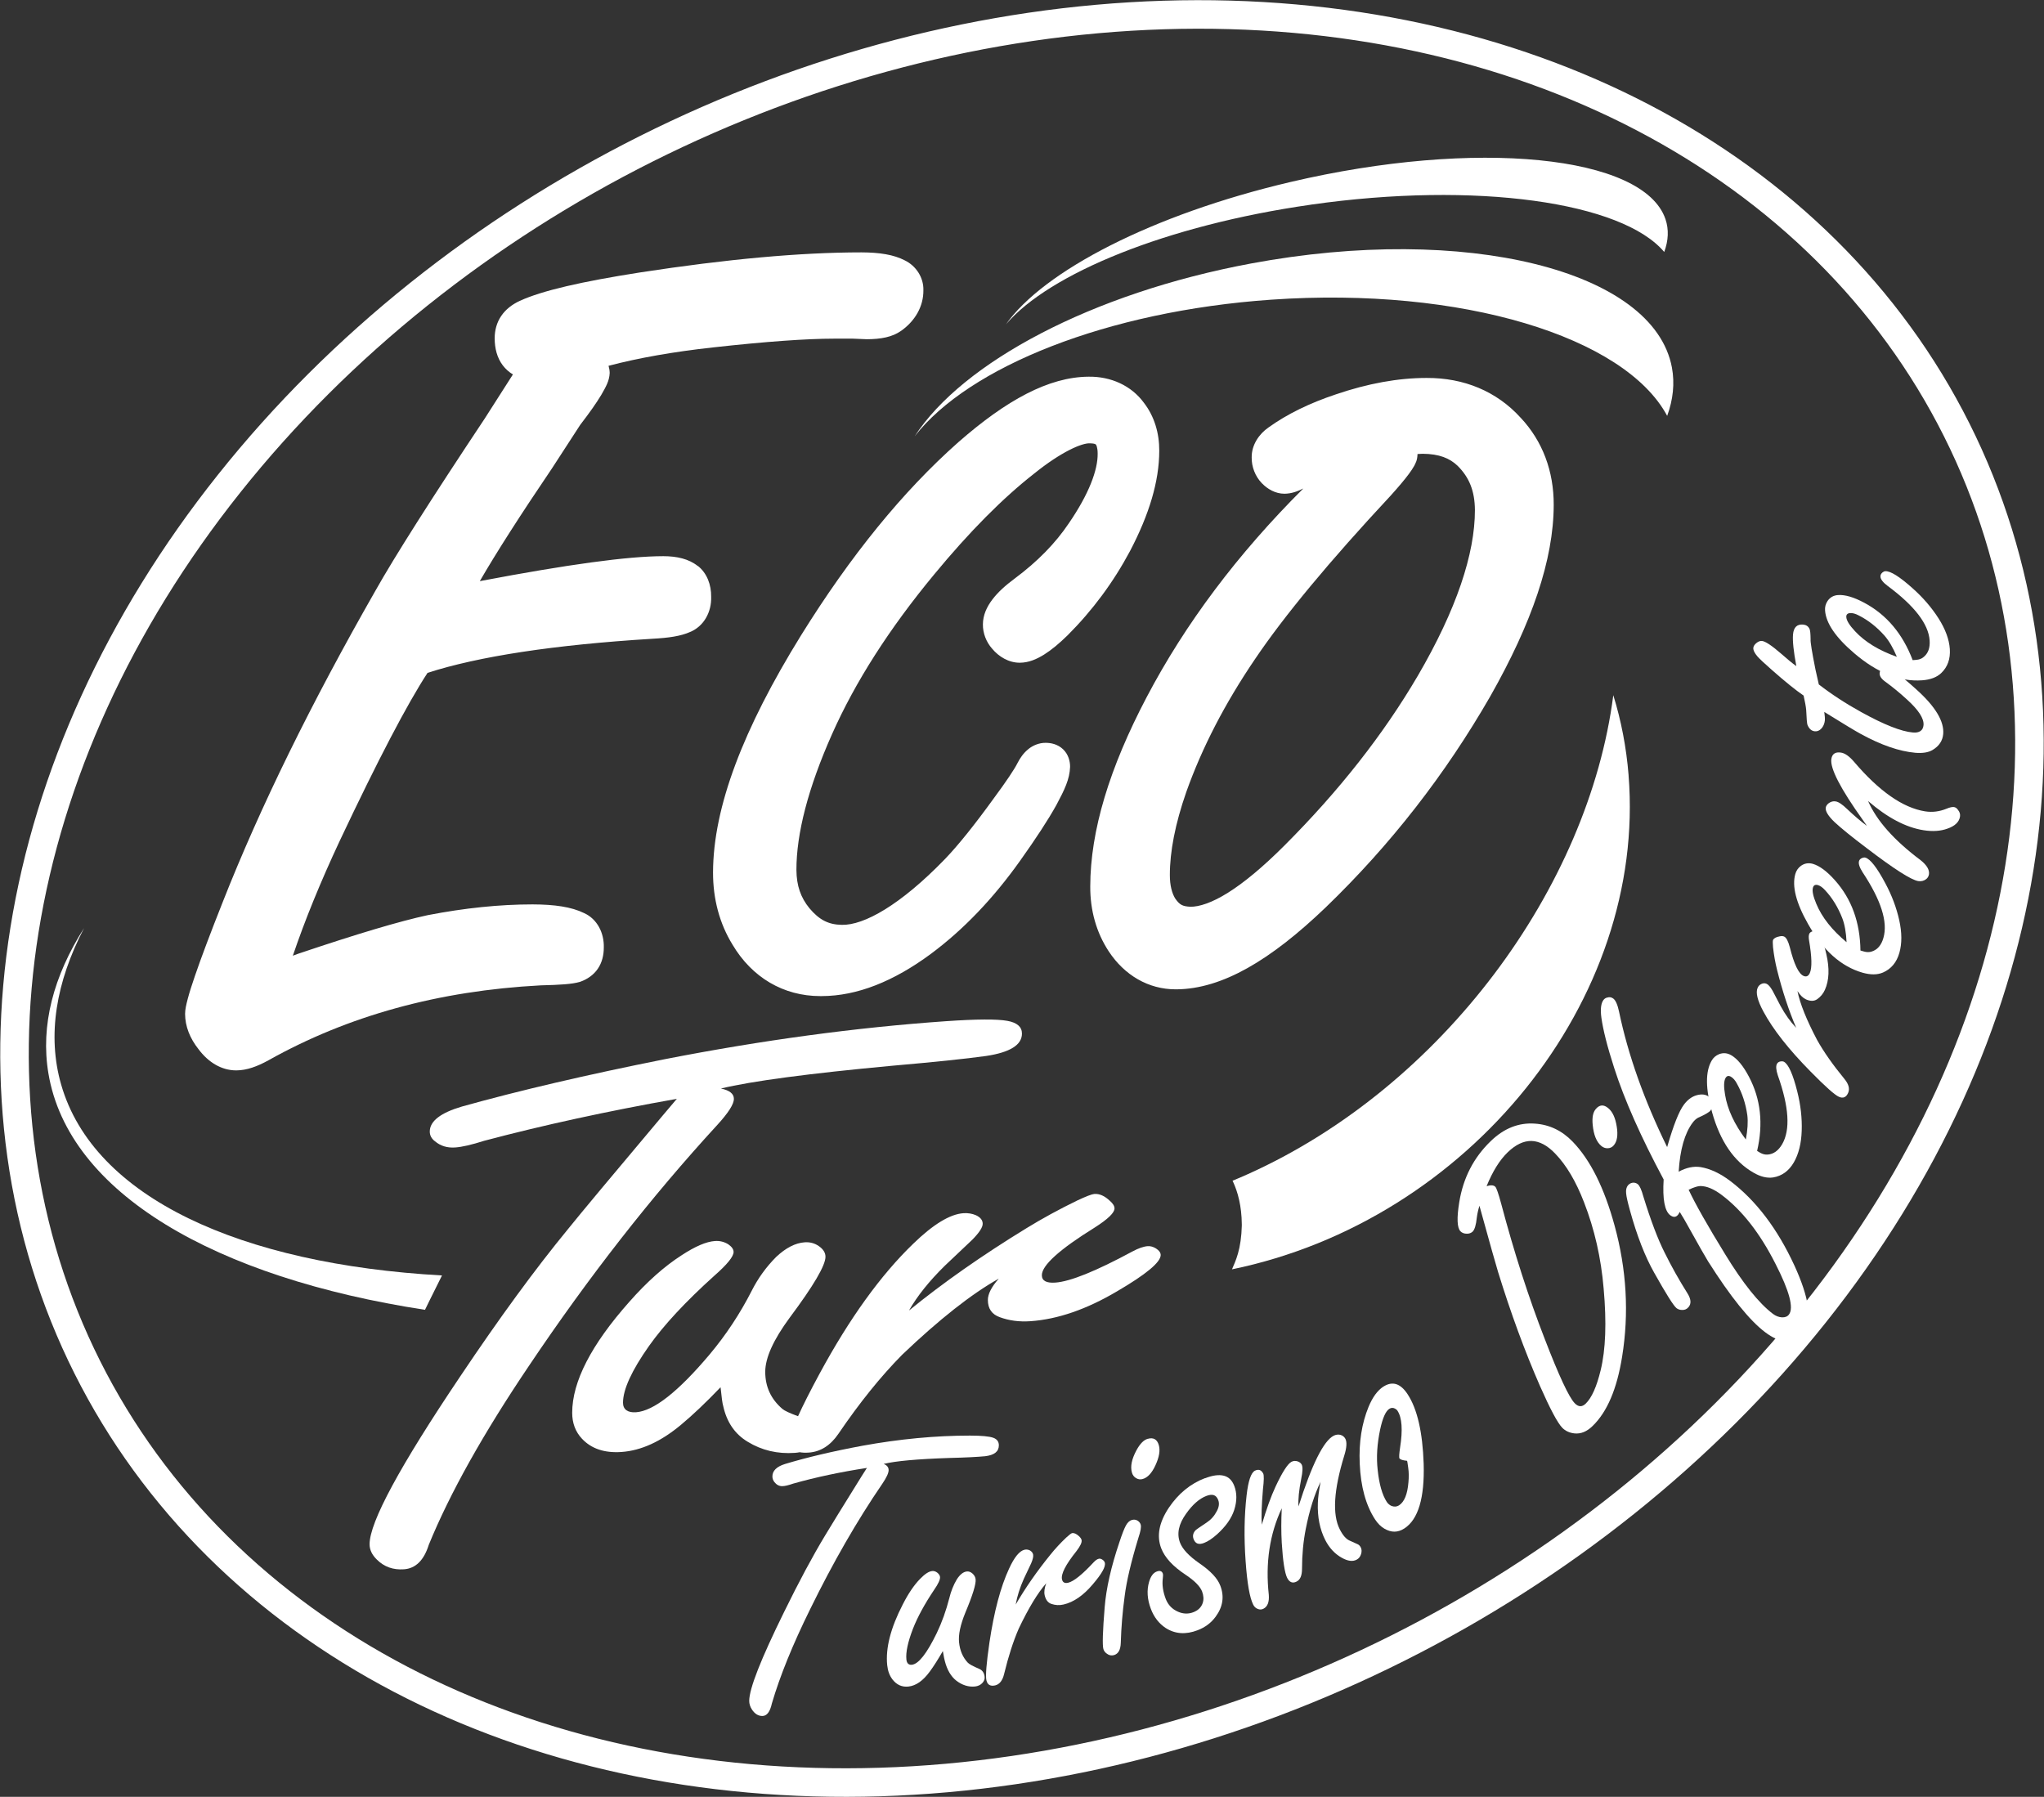 <?xml version="1.0" encoding="UTF-8"?>
<svg id="Layer_2" data-name="Layer 2" xmlns="http://www.w3.org/2000/svg" viewBox="0 0 572.81 503.57">
  <rect x="0" y="0" width="572.81" height="503.57" fill="#333333" stroke="none"/>
  <defs>
    <style>
      .cls-1 {
        fill: #fff;
        fill-rule: evenodd;
      }

      .cls-2 {
        fill: none;
        stroke: #fff;
        stroke-miterlimit: 22.93;
        stroke-width: 8px;
      }
    </style>
  </defs>
  <g id="Capa_1" data-name="Capa 1">
    <g>
      <ellipse class="cls-2" cx="286.4" cy="251.79" rx="293.03" ry="235.01" transform="translate(-82.48 155.1) rotate(-26.63)"/>
      <path class="cls-1" d="m397.29,189.45c-9.6,16.37-22.05,32.22-37.38,47.55-5.97,5.97-11.28,10.37-15.77,13.18-4.49,2.83-8.11,3.97-10.55,3.94-2.25-.12-3.02-.55-4.27-2.34-.89-1.48-1.48-3.61-1.48-6.58,0-6.51,1.48-14.28,4.6-23.23,4.4-12.39,10.82-24.83,19.29-37.29,8.12-12.04,20.81-27.35,38-45.79,2.22-2.47,3.88-4.43,5.08-6.05.61-.82,1.09-1.54,1.52-2.3.38-.8.84-1.46.91-3.16,0-.05,0-.1,0-.14l1.46-.07c4.62.04,7.56,1.24,9.79,3.38,3.23,3.22,4.8,7,4.84,12.38.02,12.24-5.16,27.88-16.03,46.51h0Zm28.84-72.39c-6.68-7.37-15.86-11.19-26.33-11.14-8.02,0-16.49,1.56-25.4,4.59-7.37,2.45-13.69,5.53-18.92,9.29-2.67,1.84-4.76,4.94-4.71,8.41-.04,2.6.99,5.27,2.79,7.15l.04.05.07.06c1.54,1.58,3.72,2.9,6.31,2.9,1.97-.04,3.56-.62,5.26-1.47-18.42,18.37-33.07,37.87-43.9,58.48-10.41,19.79-15.8,37.43-15.81,53.11-.02,6.68,1.71,12.85,5.18,18.13,4.41,6.7,11.13,10.64,18.73,10.64h.27c12.81-.1,26.39-8.18,41.83-22.99,18.12-17.48,33.49-37.2,46.1-59.14,11.67-20.58,17.74-38.3,17.77-53.61.03-9.45-3.11-17.9-9.28-24.47h0Zm-133.11,91.12c1.49,0,3.37.36,4.89,1.8,1.52,1.44,1.99,3.43,1.97,4.94-.11,3.43-1.54,6.39-3.83,10.67-2.33,4.2-5.71,9.36-10.15,15.6-7.53,10.6-15.88,19.34-25.09,26.18-10.36,7.64-20.56,11.77-30.57,11.79-.12,0-.22,0-.35,0-10.35,0-19.16-5.23-24.61-14.42-3.66-5.95-5.47-12.82-5.46-20.25.05-18.32,8.46-40.25,24.68-66.46,13.83-22.25,28.48-40.3,44.04-54.08,13.49-11.82,25.35-18.3,36.52-18.38,6.25-.09,11.99,2.49,15.52,7.33,2.9,3.76,4.31,8.44,4.29,13.43-.01,8.58-2.84,17.87-8.16,28.04-4.67,8.77-10.51,16.66-17.51,23.66-2.35,2.3-4.5,4.1-6.62,5.43-2.12,1.3-4.24,2.24-6.74,2.27-3.15.03-5.96-1.71-7.81-3.94-1.63-1.83-2.61-4.33-2.58-6.8.01-2.65,1.13-4.98,2.67-7,1.56-2.05,3.64-3.92,6.24-5.85,6.43-4.78,11.45-9.94,15.16-15.47,5.67-8.26,8.14-14.97,8.09-19.51,0-1.86-.44-2.54-.49-2.56-.08-.06-.21-.32-1.61-.36-2.28-.15-8.15,2.39-15.74,8.52-8.71,6.81-18.06,16.21-27.97,28.22-12.61,15.23-22.13,30.15-28.61,44.72-6.77,15.21-10.01,27.99-10,38.09.03,4.44,1.21,7.77,3.64,10.74,2.82,3.36,5.45,4.6,9.06,4.66,6.21.17,16.47-5.55,28.97-18.48,3.62-3.77,8.21-9.46,13.67-17.02,3.54-4.77,5.81-8.21,6.59-9.79.76-1.48,1.67-2.8,2.98-3.89,1.28-1.09,3.1-1.85,4.93-1.83h0Zm-97.45-49.53c-2.54-2.03-5.85-2.77-9.68-2.78-9.98.01-26.88,2.34-51.18,6.95l-.25.05c4.54-7.86,11.31-18.45,20.26-31.66l7.88-12.14c2.57-3.34,4.52-6.1,5.89-8.38,1.35-2.37,2.27-3.94,2.37-6.17-.02-.71-.13-1.37-.32-2,8.35-2.2,18.13-3.93,29.32-5.16,14.83-1.64,26.16-2.45,33.84-2.45h5.34c2.31.1,3.43.16,3.87.16,3.93-.02,7.15-.58,9.69-2.4,3.86-2.76,6.22-6.82,6.17-11.33.1-3.52-2.03-6.82-5.2-8.36-3.14-1.63-7.11-2.23-12.15-2.25-17.09,0-37.77,1.89-62.09,5.63-16.35,2.56-27.37,5.08-33.67,7.96-2.15,1-3.95,2.39-5.19,4.22-1.25,1.82-1.85,4.02-1.84,6.28,0,2.81.67,5.45,2.25,7.55.79,1.04,1.75,1.9,2.86,2.57-2.57,4.06-5.2,8.18-7.91,12.38-15.01,22.57-25.21,38.62-30.66,48.3-18.01,31.53-32.26,60.57-42.74,87.15-3.46,8.73-6.06,15.63-7.81,20.75-.88,2.56-1.55,4.67-2,6.38-.45,1.73-.73,2.94-.75,4.22,0,3.53,1.38,6.93,3.78,9.94,2.67,3.59,6.37,5.92,10.53,5.92h.07c2.89-.02,5.82-1.07,9.04-2.86,22.25-12.46,47.61-19.46,76.24-20.97,5.45-.14,8.71-.32,10.93-.96l.07-.02.06-.02c1.99-.7,3.77-1.92,4.94-3.65,1.18-1.72,1.69-3.81,1.68-5.95.12-4.08-1.85-8-5.51-9.65-3.57-1.75-8.3-2.42-14.46-2.44-9.21,0-18.99,1.01-29.34,3.01-7.96,1.71-19.95,5.3-36.22,10.78h-.03s-.03.02-.03.02c-.52.19-1.03.38-1.55.57,3.37-9.94,7.73-20.63,13.08-32.06,10.76-22.81,19.05-38.63,24.67-47.21,14.34-4.62,35.39-7.85,62.98-9.55,4.6-.25,7.97-.73,10.58-1.9,3.87-1.58,6.06-5.61,5.92-9.86.04-3.38-1.16-6.62-3.72-8.65Z"/>
      <path class="cls-1" d="m356.34,83.98c53.33-3.69,99.02,10.42,110.87,32.57,1.66-4.55,2.15-9.1,1.33-13.54-5.08-27.3-57.88-40.36-117.93-29.17-44.75,8.33-80.89,27.78-94.29,48.44,15.16-19.45,53.83-35.1,100.02-38.3Z"/>
      <path class="cls-1" d="m367.26,57.37c46.52-6.65,87.41-.72,99.12,13.25,1.18-3.19,1.34-6.29.35-9.2-6.09-17.95-53.14-22.61-105.1-10.41-38.71,9.09-69.22,24.98-79.74,39.91,12.12-14.26,45.07-27.79,85.36-33.54Z"/>
      <path class="cls-1" d="m123.86,357.45c-56.45-3.16-97.61-21.8-106.72-53.48-3.97-13.79-1.46-28.72,6.42-43.88-8.57,13.47-12.24,27.26-10,40.7,5.6,33.6,46.81,57.3,105.54,66.29.43-.89.86-1.78,1.32-2.7,1.16-2.38,2.31-4.67,3.44-6.92Z"/>
      <path class="cls-1" d="m456.4,217.3c-.63-7.86-2.09-15.37-4.29-22.47-6.92,53.88-47.9,109.7-102.35,134.2-1.45.66-2.9,1.27-4.35,1.87.05.11.1.22.15.33l.03.06c1.26,2.73,2.37,6.63,2.41,11.82v.42c-.07,3.05-.49,5.76-1.07,7.76-.57,2.01-1.19,3.28-1.55,4.14l-.04.11-.06.13s-.02.04-.04.07c66.47-13.69,116.2-75.54,111.15-138.44Z"/>
      <path class="cls-1" d="m323.97,349.89c-.78-.48-1.55-.7-2.33-.65-1.16.08-2.62.59-4.37,1.53-10.17,5.49-17.36,8.39-21.52,8.68-2.52.18-3.78-.51-3.78-2.07,0-2.76,4.94-7.23,14.83-13.37,3.69-2.35,5.53-4.14,5.53-5.34,0-.68-.44-1.39-1.31-2.14-1.46-1.38-2.91-2.03-4.36-1.92-.68.05-2.29.67-4.81,1.85-5.04,2.45-9.79,5.04-14.25,7.78-12.42,7.61-23.37,15.29-32.87,23.04,2.33-4.08,5.67-8.25,10.03-12.54,4.75-4.51,7.32-6.95,7.72-7.31,1.93-1.97,2.91-3.45,2.91-4.46s-.63-1.81-1.89-2.4c-1.07-.46-2.23-.65-3.49-.57-3.79.26-8.49,3.12-14.11,8.58-9.11,8.79-17.84,20.91-26.19,36.33-2.65,4.9-4.66,8.89-6.07,11.99-2.31-.85-3.78-1.53-4.39-2.05-3.2-2.75-4.8-6.21-4.8-10.39,0-3.92,2.28-8.97,6.84-15.16,6.7-8.97,10.04-14.66,10.04-17.09,0-1.15-.64-2.15-1.9-3.01-1.16-.8-2.47-1.14-3.92-1.04-2.62.18-5.29,1.55-8,4.1-2.81,2.83-5.09,5.99-6.85,9.48-3.29,6.45-7.22,12.39-11.78,17.83-8.82,10.47-15.7,15.87-20.65,16.22-1.17.08-2.07-.12-2.69-.57-.63-.46-.95-1.17-.95-2.11,0-3.7,2.43-9.01,7.28-15.89,4.16-5.88,10.27-12.45,18.32-19.7,3.59-3.15,5.39-5.37,5.39-6.65,0-.74-.49-1.45-1.46-2.13-1.16-.73-2.43-1.04-3.78-.94-2.43.17-5.53,1.5-9.31,3.98-4.85,3.11-9.74,7.46-14.68,13.07-10.66,12.01-16,22.37-16,31.08,0,2.9.91,5.34,2.76,7.3,2.62,2.78,6.29,4.02,11.05,3.69,5.52-.38,11.09-2.93,16.72-7.65,3.19-2.65,6.88-6.14,11.05-10.49.29,2.89.53,4.62.73,5.22.98,4.52,3.25,7.87,6.84,10.04,3.97,2.43,8.38,3.47,13.23,3.13.48-.03.94-.1,1.39-.18.72.13,1.55.17,2.53.1,3.3-.23,6.06-1.98,8.29-5.24,5.92-8.71,11.88-16.11,17.89-22.19,10.38-9.9,19.4-17.01,27.07-21.32-2.04,2.31-3.06,4.3-3.06,5.98,0,2.43,1.11,4.04,3.35,4.83,2.61.96,5.47,1.34,8.57,1.12,7.66-.53,15.76-3.33,24.29-8.38,8.14-4.75,12.22-8.15,12.22-10.16,0-.68-.44-1.28-1.31-1.84h0Zm-118.3-41.94c0,1.49-1.55,3.92-4.65,7.31-18.42,20.04-36.02,42.55-52.8,67.54-12.8,18.98-22.15,35.69-28.06,50.14-1.36,4.35-3.69,6.64-6.98,6.86-3.01.21-5.53-.69-7.56-2.71-1.36-1.32-2.05-2.76-2.05-4.31,0-6.2,8.49-21.91,25.46-47.12,10.86-16.21,20.89-29.93,30.11-41.16,3.69-4.58,12.56-15.22,26.62-31.92l3.92-4.63c-19.4,3.44-37.38,7.36-53.96,11.75-3.5,1.12-6.22,1.75-8.15,1.88-2.23.16-4.12-.42-5.67-1.73-.98-.73-1.46-1.65-1.46-2.73,0-2.9,3-5.24,9.01-7.01,16.1-4.5,35.06-8.92,56.87-13.27,27.34-5.34,53.62-8.89,78.83-10.65,8.53-.59,14.26-.62,17.16-.09,2.71.49,4.08,1.68,4.08,3.57,0,3.17-3.35,5.27-10.04,6.27-5.83.81-14.6,1.72-26.33,2.74-23.37,2.17-39.36,4.3-47.99,6.38,2.42.51,3.63,1.47,3.63,2.89Z"/>
      <path class="cls-1" d="m242.94,411.39c-7.42,1.14-14.3,2.6-20.64,4.39-1.35.47-2.37.72-3.11.72-.85,0-1.58-.38-2.18-1.16-.36-.46-.55-.97-.55-1.56,0-1.58,1.16-2.73,3.46-3.47,6.15-1.86,13.38-3.57,21.74-5.13,10.44-1.9,20.5-2.85,30.13-2.85,3.27,0,5.45.21,6.57.61,1.04.38,1.56,1.08,1.56,2.11,0,1.75-1.27,2.75-3.84,3.06-2.22.21-5.58.38-10.08.49-8.94.3-15.06.85-18.36,1.67.93.36,1.39.95,1.39,1.73,0,.82-.59,2.09-1.77,3.83-7.06,10.31-13.78,22-20.2,35.1-4.9,9.93-8.49,18.76-10.75,26.47-.51,2.34-1.4,3.51-2.68,3.51-1.14,0-2.11-.61-2.89-1.78-.51-.78-.78-1.59-.78-2.45,0-3.42,3.27-11.71,9.78-24.93,4.16-8.49,7.99-15.64,11.5-21.45,1.42-2.37,4.8-7.88,10.18-16.52l1.52-2.39Z"/>
      <path class="cls-1" d="m264.22,462.72c-1.37,2.37-2.58,4.29-3.65,5.73-1.9,2.6-3.89,3.99-6,4.21-1.8.19-3.28-.47-4.46-1.99-.82-1.06-1.31-2.39-1.48-3.99-.49-4.77.95-10.42,4.35-17.01,1.56-3.08,3.19-5.47,4.86-7.18,1.33-1.37,2.45-2.11,3.38-2.2.53-.06,1.03.11,1.52.51.42.36.65.76.7,1.16.06.7-.49,1.92-1.69,3.64-2.66,3.97-4.61,7.58-5.88,10.8-1.46,3.78-2.07,6.66-1.86,8.69.06.53.21.91.47,1.16.28.25.63.36,1.06.3,1.88-.19,4.21-3.17,6.99-8.9,1.44-3,2.6-6.25,3.51-9.78.46-1.92,1.16-3.65,2.07-5.2.89-1.4,1.84-2.16,2.83-2.26.55-.06,1.08.13,1.58.57.53.46.82,1.01.89,1.63.13,1.33-.82,4.44-2.89,9.36-1.39,3.4-1.97,6.17-1.75,8.3.23,2.3,1.04,4.18,2.43,5.68.38.42,1.46,1.01,3.27,1.78.85.38,1.35,1.12,1.46,2.18.08.66-.15,1.25-.68,1.8-.51.53-1.18.83-1.99.93-1.84.19-3.59-.36-5.26-1.63-1.5-1.18-2.58-3.02-3.21-5.47-.11-.34-.3-1.27-.57-2.85Z"/>
      <path class="cls-1" d="m284.65,449.66c2.68-4.61,5.9-9.26,9.7-13.94,1.35-1.69,2.85-3.3,4.48-4.84.82-.74,1.35-1.16,1.59-1.21.55-.11,1.18.15,1.92.82.42.38.68.74.76,1.1.15.65-.34,1.69-1.46,3.15-3.02,3.78-4.37,6.42-4.02,7.9.19.84.76,1.14,1.71.93,1.54-.36,3.93-2.26,7.12-5.7.55-.59,1.04-.93,1.48-1.02.28-.08.61,0,.97.23.4.25.65.55.72.91.27,1.08-.87,3.09-3.38,6.02-2.62,3.11-5.35,5.01-8.2,5.66-1.16.27-2.3.21-3.4-.17-.95-.32-1.58-1.12-1.88-2.43-.21-.91-.06-2.01.44-3.36-2.39,2.7-4.95,6.93-7.71,12.72-1.54,3.55-2.9,7.78-4.1,12.72-.44,1.84-1.29,2.9-2.51,3.19-1.35.3-2.16-.17-2.45-1.44-.28-1.21,0-4.75.85-10.57,1.29-8.66,3.11-15.57,5.51-20.73,1.46-3.19,2.9-4.94,4.31-5.28.47-.1.95-.06,1.4.13.55.27.89.66,1.02,1.2.11.55-.08,1.39-.57,2.52-.09.21-.78,1.65-2.03,4.29-1.12,2.51-1.88,4.92-2.28,7.21Z"/>
      <path class="cls-1" d="m317.2,425.97c.61-.17,1.18-.09,1.71.27.4.3.65.65.76,1.04.19.65-.02,1.86-.63,3.65-2.07,6.82-3.36,12.28-3.87,16.44-.59,4.29-.95,8.64-1.08,13.02-.06,1.96-.68,3.09-1.9,3.46-.72.19-1.37.08-1.97-.38-.51-.34-.85-.78-1.01-1.33-.3-1.06-.19-4.95.36-11.66.42-5.3,1.8-11.39,4.14-18.3.74-2.26,1.35-3.8,1.8-4.63.46-.85,1.03-1.39,1.69-1.58h0Zm4.44-22.73c1.59-.46,2.64.13,3.11,1.77.42,1.48.11,3.36-.95,5.64-.99,2.16-2.18,3.46-3.59,3.85-.66.19-1.29.09-1.86-.27-.57-.34-.95-.85-1.14-1.54-.49-1.71-.06-3.78,1.27-6.25.99-1.82,2.03-2.89,3.15-3.21Z"/>
      <path class="cls-1" d="m337.69,414.29c2.15-.84,3.89-1.06,5.26-.72,1.37.34,2.34,1.29,2.94,2.85.78,2.03.78,4.29-.02,6.76-.76,2.35-2.37,4.63-4.84,6.85-1.35,1.2-2.56,1.99-3.63,2.39-1.46.57-2.41.21-2.9-1.06-.34-.87-.17-1.69.49-2.45.15-.17,1.21-.93,3.17-2.22,1.18-.78,2.13-1.82,2.83-3.17.63-1.16.76-2.2.4-3.13-.27-.72-.68-1.18-1.23-1.37-.55-.17-1.23-.11-2.07.21-1.99.76-3.89,2.43-5.7,4.99-2.09,2.9-2.66,5.62-1.69,8.14.7,1.8,2.47,3.7,5.35,5.71,3.17,2.16,5.15,4.25,5.92,6.3,1.18,3.04.74,5.96-1.31,8.73-1.25,1.71-2.92,2.96-5.05,3.78-3.32,1.27-6.3,1.06-8.94-.63-1.86-1.23-3.25-3-4.14-5.32-1.03-2.7-1.2-5.24-.51-7.61.46-1.56,1.16-2.52,2.13-2.89.87-.34,1.44-.15,1.71.53.09.28.09.76,0,1.42-.23,1.8.06,3.7.82,5.71.66,1.69,1.8,2.89,3.47,3.61,1.46.63,2.89.66,4.27.13,1.33-.51,2.22-1.37,2.62-2.56.34-.99.27-2.09-.17-3.27-.57-1.44-2.13-3.02-4.67-4.71-3.51-2.32-5.77-4.77-6.78-7.37-1.33-3.47-.61-7.25,2.13-11.37,2.68-3.97,6.06-6.74,10.14-8.3Z"/>
      <path class="cls-1" d="m353.62,427.26c1.29-4.35,2.56-7.88,3.83-10.61,1.92-4.1,3.42-6.44,4.5-6.99.53-.27,1.08-.3,1.69-.11.55.19.93.49,1.16.93.32.65.27,1.97-.15,3.99-.63,3.17-.89,5.75-.76,7.71,3.74-11.77,7.04-18.38,9.87-19.82.61-.3,1.21-.38,1.82-.25.66.17,1.16.55,1.46,1.14.46.93.36,2.49-.32,4.67-2.96,9.63-3.38,16.52-1.27,20.66.85,1.69,1.78,2.75,2.75,3.17l2.15.97c.42.15.74.47.99.93.27.53.3,1.14.11,1.82-.23.78-.66,1.33-1.29,1.65-1.1.57-2.47.38-4.1-.53-1.96-1.08-3.51-2.73-4.67-4.99-1.52-3-2.22-6.47-2.07-10.42.04-1.4.28-3.36.76-5.89-1.73,3.55-3.11,7.94-4.14,13.14-.7,3.55-1.06,7.29-1.06,11.22,0,1.88-.49,3.08-1.52,3.59-1.1.57-1.99.23-2.64-1.03-.68-1.37-1.2-4.65-1.52-9.85-.17-2.96-.17-6.19,0-9.66-3.4,7.25-4.61,15.34-3.63,24.26.15,2.01-.34,3.3-1.5,3.89-.51.27-1.04.28-1.58.06-.57-.21-.99-.61-1.27-1.16-1.01-1.96-1.71-6.04-2.15-12.25-.47-6.55-.38-12.7.28-18.45.46-4.02,1.23-6.32,2.34-6.89,1.01-.49,1.77-.23,2.32.82.23.47.21,1.94-.08,4.4-.38,4.56-.49,7.84-.32,9.89Z"/>
      <path class="cls-1" d="m387.66,388.62c2.56-1.65,4.84-.93,6.85,2.18,2.68,4.12,4.16,10.59,4.46,19.42.28,9.57-1.52,15.61-5.41,18.13-1.8,1.18-3.66,1.2-5.6.06-.97-.55-1.84-1.42-2.62-2.6-2.58-3.97-4.01-9.17-4.29-15.61-.27-5.98.57-11.28,2.47-15.91,1.12-2.71,2.49-4.59,4.14-5.68h0Zm6.64,20.77c-1.18-.11-1.88-.34-2.11-.68-.15-.25-.09-1.25.17-3.02.78-4.95.53-8.39-.72-10.31-.15-.25-.4-.46-.7-.61-.55-.3-1.1-.28-1.63.08-.99.65-1.84,2.54-2.53,5.73-.87,4.1-1.1,7.88-.7,11.37.42,4.01,1.27,6.99,2.56,8.98.34.51.8.89,1.33,1.12.78.28,1.46.23,2.09-.17,1.5-.97,2.37-3.13,2.64-6.47.13-1.42.13-2.77-.06-4.06-.17-1.29-.28-1.96-.34-1.96Z"/>
      <path class="cls-1" d="m414.6,337.91c-.34,1.1-.59,2.2-.74,3.34-.21,2.07-.61,3.36-1.16,3.91-.44.4-.99.61-1.65.59-.74,0-1.33-.23-1.77-.68-.95-.99-1.06-3.7-.34-8.13,1.1-6.82,4.04-12.53,8.83-17.14,3.7-3.59,7.82-5.22,12.36-4.9,4.08.27,7.61,1.96,10.59,5.05,4.96,5.13,8.87,12.97,11.75,23.52,3.38,12.34,4.08,24.6,2.11,36.76-1.44,9.02-4.2,15.49-8.28,19.42-1.59,1.56-3.27,2.24-5.03,2.07-1.42-.15-2.58-.68-3.47-1.59-1.31-1.35-3.4-5.28-6.25-11.73-4.25-9.72-8.16-20.37-11.73-31.93-.55-1.75-2.28-7.92-5.22-18.55h0Zm1.97-5.47c1.18-.38,2.01-.32,2.47.15.34.34.89,1.94,1.65,4.75,3.65,13.75,7.71,26.35,12.19,37.86,3.99,10.37,6.8,16.38,8.41,18.05,1.04,1.08,2.05,1.12,3.08.13,1.69-1.63,3.09-4.77,4.2-9.38,1.4-5.73,1.69-13.35.84-22.84-.72-8.58-2.56-16.67-5.52-24.26-2.26-5.85-4.95-10.38-8.07-13.61-2.2-2.3-4.42-3.47-6.64-3.53-2.2-.04-4.42,1.01-6.66,3.17-2.26,2.18-4.23,5.35-5.92,9.51Z"/>
      <path class="cls-1" d="m456.23,332.18c.42-.47.93-.72,1.56-.74.51.04.91.19,1.21.46.51.42,1.02,1.56,1.52,3.38,2.09,6.78,4.08,12.02,5.96,15.74,1.92,3.89,4.04,7.67,6.38,11.39,1.04,1.63,1.16,2.94.34,3.91-.47.57-1.08.84-1.82.8-.63,0-1.16-.19-1.58-.53-.85-.72-2.92-4.01-6.21-9.87-2.6-4.59-4.86-10.42-6.8-17.45-.63-2.28-1.01-3.89-1.08-4.82-.11-.97.08-1.73.51-2.26h0Zm-9.07-21.32c1.06-1.29,2.26-1.39,3.55-.28,1.2.99,1.99,2.71,2.37,5.18.38,2.35.11,4.1-.82,5.2-.46.55-1.03.82-1.71.84-.66.02-1.25-.19-1.78-.63-1.37-1.14-2.16-3.11-2.43-5.9-.21-2.05.08-3.53.82-4.4Z"/>
      <path class="cls-1" d="m466.22,330.55c-6.36-11.88-10.99-22.31-13.86-31.25-1.96-6.06-3.13-10.76-3.59-14.11-.32-2.35-.11-4.01.59-4.95.28-.36.63-.59,1.08-.68.61-.19,1.16-.09,1.67.29.65.49,1.2,1.71,1.61,3.66,2.54,12.17,7.04,24.81,13.48,37.97,1.75-6.09,3.32-10.08,4.73-11.94,1.02-1.35,2.2-2.22,3.55-2.6,1.39-.38,2.54-.25,3.44.44.47.36.78.84.91,1.46.23.87.08,1.65-.46,2.37-.38.49-1.54,1.18-3.49,2.03-.51.27-1.03.72-1.52,1.37-2.24,2.98-3.55,7.56-3.93,13.76,2.16-1.16,4.21-1.58,6.13-1.29,2.68.44,5.43,1.73,8.24,3.83,7.27,5.49,13.29,13.4,18.09,23.81,2.03,4.44,3.28,8.22,3.74,11.3.53,3.32.06,5.96-1.42,7.92-1.12,1.48-2.73,2.15-4.84,1.97-1.75-.15-3.63-.99-5.68-2.53-4.39-3.3-9.72-9.93-16.02-19.88-.76-1.22-2.6-4.46-5.54-9.74-.72-1.33-1.52-2.7-2.41-4.12-.11.28-.27.53-.42.74-.61.8-1.35.85-2.24.19-1.56-1.18-2.18-4.52-1.84-10.02h0Zm7.01,2.89c1.88,4.02,5.3,10.04,10.21,18.04,5.01,8.2,9.49,13.78,13.44,16.76.76.57,1.59.89,2.47.95.91.04,1.58-.23,1.99-.8,1.39-1.82.13-6.57-3.78-14.2-4.33-8.56-9.34-14.98-15.06-19.29-2.22-1.67-4.21-2.51-6-2.51-.68,0-1.78.34-3.28,1.04Z"/>
      <path class="cls-1" d="m492.42,322.55l.85.51c.7.4,1.4.57,2.13.51,1.63-.13,2.98-1.1,4.04-2.92,2.32-4.02,1.92-10.44-1.22-19.27-.51-1.54-.59-2.64-.23-3.27.21-.36.57-.59,1.08-.66.38-.04.66,0,.89.13,1.25.72,2.49,3.47,3.7,8.3.95,3.76,1.37,7.42,1.25,10.99-.11,3.57-.85,6.53-2.2,8.88-1.39,2.39-3.32,3.82-5.81,4.23-1.69.25-3.53-.19-5.52-1.35-5.45-3.13-9.3-8.77-11.58-16.88-1.86-6.59-1.92-11.43-.13-14.5.47-.84,1.18-1.44,2.09-1.82,1.16-.44,2.3-.34,3.4.3,1.71.99,3.36,2.98,4.95,6,3.3,6.23,4.08,13.18,2.3,20.81h0Zm-3.17-3.19c.51-2.7.65-4.97.42-6.83-.47-3.27-1.44-6.21-2.9-8.81-.49-.95-1.06-1.59-1.69-1.96-.65-.38-1.16-.27-1.52.36-.47.84-.53,2.39-.13,4.67.65,4.06,2.6,8.26,5.83,12.57Z"/>
      <path class="cls-1" d="m503.35,288.02c-2.09-4.9-3.85-10.27-5.32-16.1-.53-2.11-.91-4.25-1.16-6.47-.09-1.1-.09-1.77,0-1.99.23-.51.84-.85,1.8-1.03.53-.13.97-.11,1.31.04.61.27,1.14,1.27,1.61,3.04,1.18,4.71,2.45,7.37,3.83,7.99.78.34,1.37.08,1.77-.82.65-1.48.57-4.54-.23-9.19-.13-.8-.11-1.4.08-1.8.11-.28.38-.49.78-.65.44-.17.84-.17,1.18-.02,1.03.46,1.96,2.58,2.81,6.38.93,3.99.8,7.33-.4,10.01-.49,1.1-1.23,1.97-2.2,2.64-.84.57-1.84.57-3.08.04-.84-.38-1.65-1.16-2.41-2.35.7,3.51,2.54,8.09,5.52,13.74,1.88,3.36,4.44,6.99,7.65,10.9,1.2,1.46,1.54,2.77,1.03,3.91-.55,1.25-1.42,1.61-2.6,1.08-1.16-.51-3.8-2.87-7.92-7.06-6.15-6.23-10.56-11.85-13.23-16.84-1.67-3.09-2.2-5.32-1.61-6.63.19-.46.51-.8.95-1.04.53-.28,1.04-.32,1.56-.09.51.23,1.06.87,1.69,1.96.09.21.84,1.61,2.2,4.21,1.31,2.41,2.77,4.46,4.39,6.15Z"/>
      <path class="cls-1" d="m521.37,266.38l.97.28c.8.23,1.54.23,2.22,0,1.59-.51,2.68-1.78,3.25-3.82,1.29-4.44-.66-10.57-5.83-18.38-.87-1.37-1.22-2.41-1.01-3.13.11-.4.4-.68.89-.89.34-.13.65-.17.89-.09,1.39.4,3.25,2.79,5.58,7.16,1.84,3.42,3.13,6.87,3.91,10.37.78,3.51.78,6.55.04,9.15-.76,2.68-2.3,4.52-4.59,5.52-1.59.68-3.47.68-5.7.06-6.04-1.73-11.13-6.27-15.26-13.59-3.4-5.96-4.59-10.65-3.61-14.09.27-.93.78-1.69,1.58-2.28,1.01-.72,2.13-.89,3.34-.55,1.88.55,3.95,2.09,6.19,4.61,4.67,5.24,7.04,11.81,7.14,19.67h0Zm-3.89-2.34c-.13-2.75-.53-4.99-1.2-6.72-1.2-3.06-2.79-5.66-4.8-7.82-.7-.78-1.39-1.27-2.05-1.46-.72-.19-1.18.04-1.37.72-.27.93.06,2.45.95,4.56,1.58,3.78,4.4,7.35,8.47,10.73Z"/>
      <path class="cls-1" d="m523.17,231.43c-.38-.55-.74-1.06-1.1-1.58-6.32-8.85-9.26-14.56-8.85-17.16.23-1.42,1.12-2.01,2.7-1.77,1.12.17,2.32,1.02,3.63,2.54,7.06,8.3,13.71,12.93,19.92,13.92,2.03.32,4.02.08,6.04-.74.91-.38,1.61-.53,2.09-.46.44.08.84.36,1.16.87.44.55.61,1.16.51,1.82-.25,1.5-1.41,2.62-3.47,3.34-1.94.72-4.2.87-6.76.46-4.94-.78-10.12-3.51-15.53-8.18,2.39,5.49,7.29,11.01,14.71,16.57,1.77,1.41,2.54,2.73,2.35,3.99-.11.61-.4,1.08-.91,1.42-.59.42-1.29.57-2.09.46-1.97-.32-6.8-3.4-14.47-9.26-4.16-3.13-7.16-5.58-9-7.29-1.78-1.71-2.6-3.06-2.45-4.04.08-.47.36-.89.87-1.27.61-.42,1.23-.59,1.9-.47.8.11,1.88.84,3.21,2.13,2.01,1.9,3.85,3.47,5.54,4.71Z"/>
      <path class="cls-1" d="m509.71,191.82c3.53,2.73,7.5,5.33,11.94,7.78,6.32,3.49,11.13,5.39,14.37,5.68.93.09,1.63-.04,2.16-.4.51-.34.8-.89.87-1.67.15-1.84-1.39-4.23-4.63-7.16-1.99-1.84-4.01-3.49-6.04-4.97-1.16-.82-1.71-1.65-1.63-2.47.04-.49.25-.89.61-1.2.36-.27.7-.38,1.04-.36,1.37.11,4.25,2.18,8.66,6.19,5.32,4.78,7.82,8.94,7.5,12.49-.17,1.88-1.16,3.38-3.02,4.48-1.18.68-2.77.93-4.8.76-4.48-.4-9.57-2.15-15.28-5.28-1.42-.76-4.84-2.83-10.23-6.17.15,1.03.21,1.8.17,2.34-.08.78-.32,1.46-.74,2.03-.59.78-1.29,1.12-2.07,1.06-.91-.08-1.61-.68-2.07-1.82-.13-.3-.25-1.71-.36-4.2-.08-.89-.32-2.24-.72-3.99-2.2-1.5-5.16-3.89-8.89-7.18-2.07-1.82-3.42-3.08-4.02-3.76-.84-.97-1.23-1.78-1.18-2.45.06-.47.34-.93.91-1.37.51-.42,1.03-.59,1.5-.55.95.09,2.77,1.29,5.43,3.61,1.73,1.52,3.13,2.68,4.21,3.44-.78-4.16-1.08-7.1-.93-8.85.17-2.01,1.12-2.94,2.83-2.79.85.08,1.44.47,1.8,1.22.19.38.28,1.35.3,2.9-.09.63.36,3.46,1.37,8.51.3,1.4.61,2.77.93,4.14Z"/>
      <path class="cls-1" d="m535.99,185.01l.99-.08c.82-.06,1.5-.3,2.05-.76,1.29-1.01,1.88-2.58,1.73-4.69-.32-4.61-4.25-9.7-11.77-15.28-1.29-.97-1.97-1.84-2.01-2.58-.04-.4.13-.8.53-1.16.27-.23.55-.36.8-.38,1.44-.1,4.01,1.5,7.69,4.8,2.9,2.58,5.32,5.39,7.25,8.41,1.92,3.02,2.98,5.89,3.17,8.58.19,2.79-.61,5.05-2.43,6.78-1.25,1.18-3.04,1.84-5.33,2.01-6.27.44-12.59-2.09-19-7.56-5.22-4.44-7.95-8.45-8.2-12-.08-.97.15-1.86.7-2.68.7-1.01,1.69-1.58,2.96-1.65,1.96-.13,4.42.59,7.4,2.2,6.21,3.34,10.69,8.68,13.48,16.02h0Zm-4.42-.95c-1.06-2.53-2.22-4.5-3.44-5.9-2.18-2.45-4.59-4.35-7.23-5.68-.93-.49-1.75-.72-2.45-.66-.74.06-1.1.44-1.04,1.14.06.95.89,2.28,2.45,3.95,2.79,3,6.7,5.39,11.71,7.16Z"/>
    </g>
  </g>
</svg>